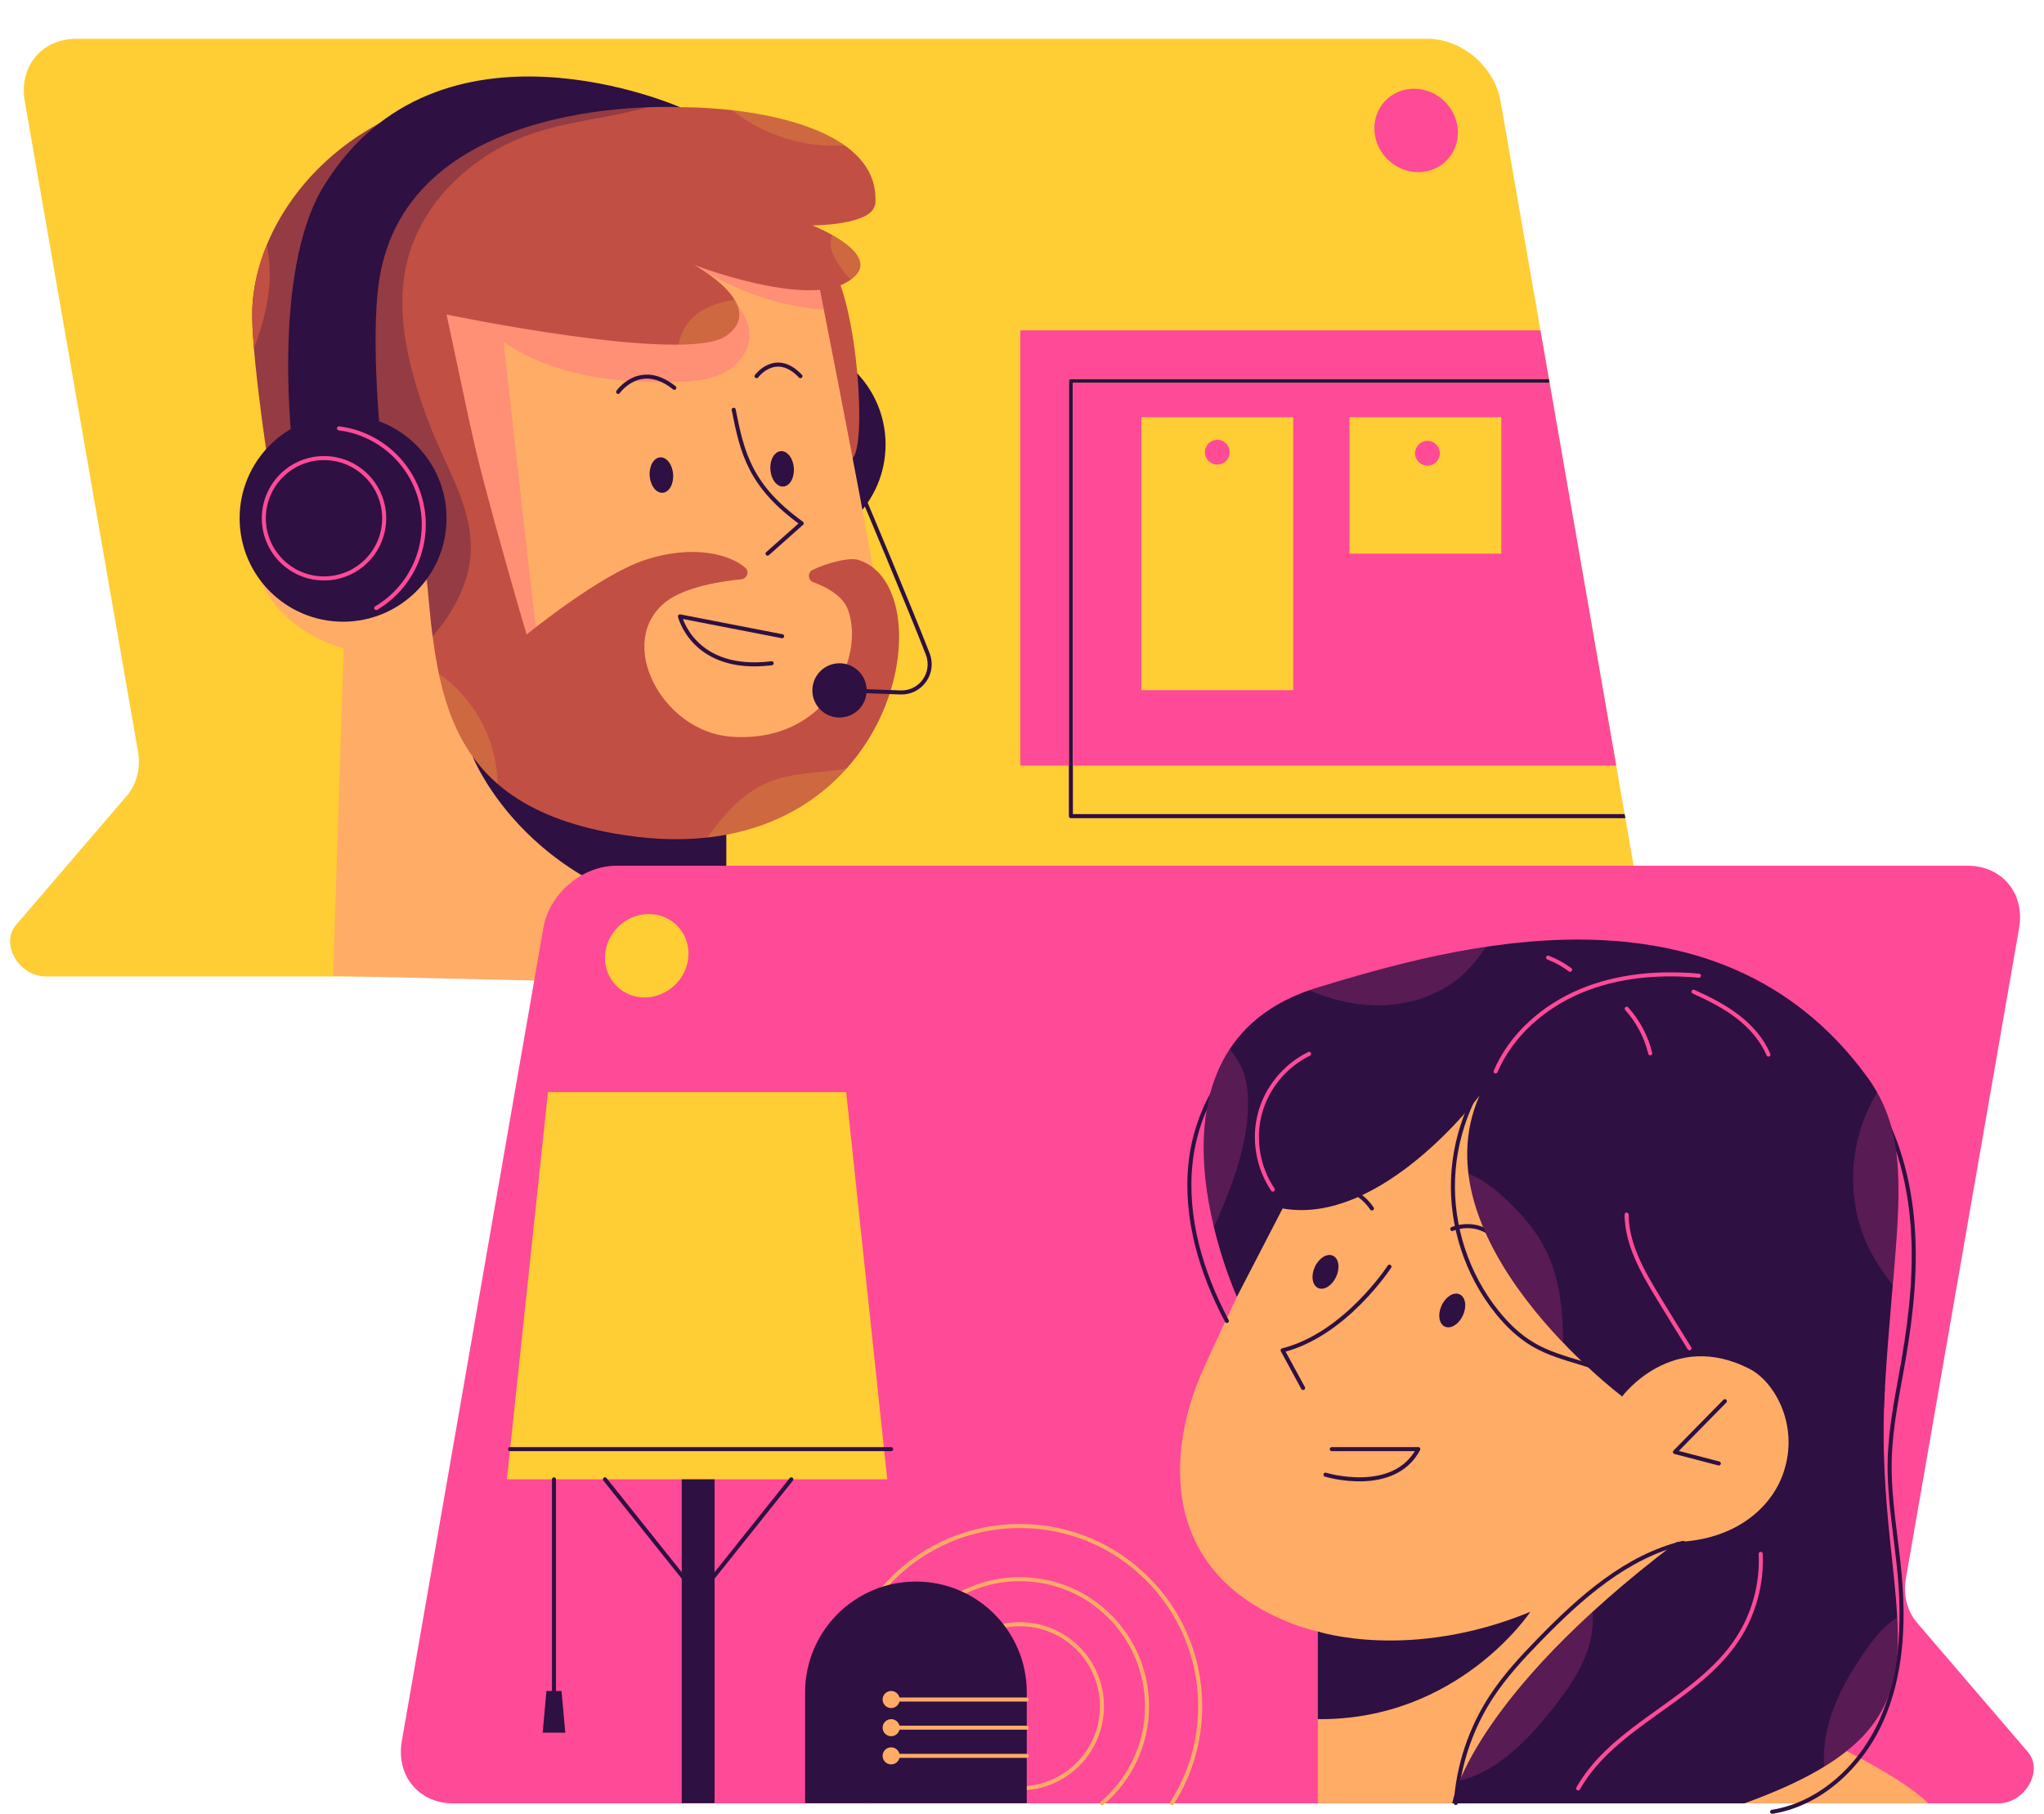 <?xml version="1.0" encoding="UTF-8"?><svg xmlns="http://www.w3.org/2000/svg" xmlns:xlink="http://www.w3.org/1999/xlink" height="448.9" preserveAspectRatio="xMidYMid meet" version="1.0" viewBox="-2.5 -9.6 505.8 448.9" width="505.8" zoomAndPan="magnify"><g><g id="change1_1"><path d="M31.635,176.301L3.626,15.399 C2.146,6.895,7.84,0,16.345,0L350.732,0 c8.505-0,16.599,6.894,18.079,15.399l35.034,201.262 c1.48,8.505-4.214,15.399-12.718,15.399l-314.985,0l-34.801,0 l-32.513,0c-6.653,0-11.34-8.091-7.369-12.722l27.42-31.982 C31.366,184.456,32.36,180.467,31.635,176.301z" fill="#FFCD34"/></g><g id="change2_14"><path d="M399.707,192.89H262.496c-0.276,0-0.5-0.224-0.5-0.5v-12.52V84.687 c0-0.276,0.224-0.5,0.5-0.5h118.289l0.174,1H262.996v94.683v12.02h136.537 L399.707,192.89z" fill="#2E1042"/></g><g id="change1_2"><path d="M279.94,161.209h37.583V93.644h-37.583V161.209z M298.731,99.246 c1.692,0,3.064,1.372,3.064,3.064c0,1.692-1.372,3.064-3.064,3.064 c-1.692,0-3.064-1.372-3.064-3.064C295.667,100.618,297.039,99.246,298.731,99.246z M331.424,93.644v33.783h37.583V93.644H331.424z M350.73,105.641 c-1.692,0-3.064-1.372-3.064-3.064s1.372-3.064,3.064-3.064 c1.692,0,3.064,1.372,3.064,3.064S352.422,105.641,350.73,105.641z" fill="#FFCD34"/></g><g id="change3_2"><path d="M380.959,85.187H262.996v94.683h134.445L380.959,85.187z M317.523,161.209h-37.583V93.644h37.583V161.209z M369.007,127.426h-37.583V93.644h37.583 V127.426z M380.785,84.187H262.496c-0.276,0-0.5,0.224-0.5,0.5v95.183h-12.019V72.167 h128.716L380.785,84.187z M295.667,102.31c0-1.692,1.372-3.064,3.064-3.064 c1.692,0,3.064,1.372,3.064,3.064c0,1.692-1.372,3.064-3.064,3.064 C297.039,105.374,295.667,104.003,295.667,102.31z M347.665,102.577 c0-1.692,1.372-3.064,3.064-3.064c1.692,0,3.064,1.372,3.064,3.064 s-1.372,3.064-3.064,3.064C349.037,105.641,347.665,104.269,347.665,102.577z" fill="#FF4A97"/></g><g><g id="change2_1"><circle cx="191.038" cy="100.417" fill="#2E1042" r="25.601"/></g><g id="change4_1"><path d="M82.546 150.905L79.939 231.942 177.23 234.151 177.23 160.657z" fill="#FFAC67"/></g><g id="change2_2"><path d="M114.485,177.666c0,0,14.099,36.13,62.744,40.438v-36.053 L114.485,177.666z" fill="#2E1042"/></g><g id="change5_1"><path d="M203.208,55.977c6.622,10.609,8.747,44.551,5.283,47.801 c-9.199,8.629-21.106-32.034-21.022-46.568 C187.493,52.963,190.321,35.332,203.208,55.977z" fill="#C14F44"/></g><g id="change4_2"><path d="M197.258,46.187c0,0,13.482,67.857,17.598,92.117 c4.128,24.333-6.016,52.023-42.94,56.031 c-28.026,3.042-63.516-15.186-89.37-43.43L68.733,55.789L197.258,46.187z" fill="#FFAC67"/></g><g id="change3_1"><path d="M68.733,55.789c0,0,49.525,126.245,68.863,133.382 c-5.985-24.701-9.074-57.107-11.569-79.227 c-1.312-11.63-2.623-23.26-3.935-34.89 c12.146,8.269,27.529,10.221,42.219,9.903c3.944-0.086,7.991-0.342,11.586-1.965 c3.595-1.624,6.689-4.896,7.034-8.826c0.332-3.784-1.881-7.352-4.549-10.056 s-5.865-4.874-8.327-7.767c8.207,5.329,17.575,8.859,27.258,10.271 c1.336,0.195,2.693,0.34,4.053,0.417c-2.394-12.208-4.109-20.843-4.109-20.843 L68.733,55.789z" fill="#FF4A97" opacity=".3"/></g><path d="M179.056,91.81c2.128,10.764,4.034,18.855,16.826,28.109l-8.448,7.508" fill="none" stroke="#2E1042" stroke-linecap="round" stroke-linejoin="round" stroke-miterlimit="10"/><g id="change5_2"><path d="M157.085,128.997c-11.256,3.704-29.277,18.453-29.277,18.453 s-10.521-35.643-13.803-51.039c-1.602-7.515-15.866-17.322-11.638,28.448 c3.115,33.715,2.132,64.896,49.496,72.208 c67.586,10.434,80.432-61.416,57.959-68.115 c-2.176-0.649-7.629,0.737-11.22,2.489c-1.304,0.636-1.213,2.542,0.149,3.04 c3.016,1.103,7.281,3.248,8.599,6.845c4.257,11.617-5.31,33.249-29.074,31.383 c-17.06-1.339-28.644-23.575-15.943-33.412 c4.839-3.748,14.032-5.084,18.626-5.532c1.422-0.139,2.039-1.922,0.964-2.863 C178.192,127.639,169.086,125.048,157.085,128.997z" fill="#C14F44"/></g><g id="change5_3"><path d="M102.367,124.86h17.701L107.999,68.235 c0,0,59.337,12.381,69.23,5.258c10.463-7.534-7.943-17.516-7.943-17.516 s26.595,10.223,37.266,4.541c12.075-6.429-8.03-14.33-8.03-14.33 s18.537,0,15.115-7.294c-4.142-8.829-44.662-26.531-86.498-26.531 S61.022,41.935,59.944,66.623c-0.567,12.984,6.55,55.314,6.55,55.314 L102.367,124.86z" fill="#C14F44"/></g><g id="change2_3"><path d="M113.99,126.899c0.404-9.506-4.545-18.279-8.359-26.996 c-2.112-4.826-3.91-9.79-5.38-14.848c-2.773-9.547-4.365-19.734-2.129-29.421 c3.56-15.419,16.75-27.504,31.793-32.415 c10.09-3.294,21.197-3.869,31.081-7.314c-10.681-2.168-22.216-3.541-33.855-3.541 c-41.836,0-66.118,29.572-67.197,54.261c-0.567,12.984,6.55,55.314,6.55,55.314 l35.873,2.922c0.729,7.896,1.234,15.653,2.188,22.997 c0.71-0.822,1.406-1.657,2.066-2.524 C110.695,139.987,113.704,133.614,113.99,126.899z" fill="#2E1042" opacity=".3"/></g><g id="change4_3"><path d="M106.227,117.448c0,0-8.248-20.622-30.791-15.497 c-7.289,1.657-17.106,11.692-15.268,25.708c1.049,7.998,7.169,18.638,22.377,23.246 L106.227,117.448z" fill="#FFAC67"/></g><g><g id="change2_7"><path d="M70.026,102.622c0,0-5.724-44.563,7.649-66.273 c28.275-45.9,88.088-19.416,88.088-19.416s-67.617-3.856-74.494,43.203 c-2.175,14.883,0.608,40.996,0.608,40.996L70.026,102.622z" fill="#2E1042"/></g><g id="change2_8"><circle cx="82.398" cy="118.666" fill="#2E1042" r="25.601"/></g><circle cx="77.676" cy="118.666" fill="none" r="14.892" stroke="#FF4A97" stroke-linecap="round" stroke-linejoin="round" stroke-miterlimit="10"/><path d="M90.595,140.894c7.048-4.184,11.772-11.869,11.772-20.66 c0-12.235-9.15-22.326-20.979-23.822" fill="none" stroke="#FF4A97" stroke-linecap="round" stroke-linejoin="round" stroke-miterlimit="10"/></g><g id="change2_4"><ellipse cx="191.038" cy="106.432" fill="#2E1042" rx="2.909" ry="4.393" transform="rotate(-4.086 191.038 106.432)"/></g><g id="change2_5"><ellipse cx="161.167" cy="107.975" fill="#2E1042" rx="2.909" ry="4.393" transform="rotate(-4.086 161.167 107.975)"/></g><g id="change2_6"><circle cx="205.239" cy="161.267" fill="#2E1042" r="6.716"/></g><path d="M211.349,114.07c0,0,11.017,26.08,15.723,38.172 c1.824,4.688-1.714,9.715-6.741,9.53c-3.444-0.126-13.777-0.506-13.777-0.506" fill="none" stroke="#2E1042" stroke-linecap="round" stroke-linejoin="round" stroke-miterlimit="10"/><g id="change5_4"><path d="M165.763,16.933c17.94,0,50.145,4.83,48.296,24.25" fill="#C14F44"/></g><path d="M184.721,83.499c0,0,4.749-6.445,10.855,0" fill="none" stroke="#2E1042" stroke-linecap="round" stroke-linejoin="round" stroke-miterlimit="10"/><path d="M150.461,87.4c0,0,5.427-7.802,13.907-1.018" fill="none" stroke="#2E1042" stroke-linecap="round" stroke-linejoin="round" stroke-miterlimit="10"/><path d="M188.452,154.551c-19.33,2.394-22.689-11.606-22.689-11.606l25.274,4.912" fill="none" stroke="#2E1042" stroke-linecap="round" stroke-linejoin="round" stroke-miterlimit="10"/></g><g id="change3_3"><path d="M469.136,380.964l28.009-160.902 c1.48-8.505-4.214-15.399-12.718-15.399l-334.387-0 c-8.505,0-16.599,6.894-18.079,15.399L96.926,421.325 c-1.48,8.505,4.214,15.399,12.718,15.399l314.985,0h34.801l32.513,0 c6.653,0,11.34-8.091,7.369-12.722l-27.42-31.982 C469.405,389.12,468.411,385.131,469.136,380.964z" fill="#FF4A97"/></g><g id="change1_3"><path d="M217.056 356.524L122.933 356.524 133.094 260.684 206.895 260.684z" fill="#FFCD34"/></g><g id="change2_15"><path d="M166.203 356.524H174.319V436.673H166.203z" fill="#2E1042"/></g><path d="M147.207 356.524L170.261 385.392" fill="none" stroke="#2E1042" stroke-linecap="round" stroke-linejoin="round" stroke-miterlimit="10"/><path d="M193.316 356.524L170.261 385.392" fill="none" stroke="#2E1042" stroke-linecap="round" stroke-linejoin="round" stroke-miterlimit="10"/><path d="M134.586 356.524L134.586 408.9" fill="none" stroke="#2E1042" stroke-linecap="round" stroke-linejoin="round" stroke-miterlimit="10"/><g id="change2_16"><path d="M136.452 408.9L132.719 408.9 131.786 419.217 137.386 419.217z" fill="#2E1042"/></g><path d="M123.726 349.043L218.023 349.043" fill="none" stroke="#2E1042" stroke-linecap="round" stroke-linejoin="round" stroke-miterlimit="10"/><g><g id="change4_7"><path d="M333.149,249.68c0,0-28.354,58.433-37.851,79.49 c-9.526,21.121-10.502,50.707,22.083,63.111 c24.733,9.416,64.912-0.742,95.099-20.258l38.672-91.502L333.149,249.68z" fill="#FFAC67"/></g><g id="change4_8"><path d="M412.48 358.524L414.927 436.724 323.593 436.674 323.593 367.679z" fill="#FFAC67"/></g><g id="change4_9"><path d="M443.875,418.635c0,0,23.414,10.515,30.783,18.089h-56.506 L443.875,418.635z" fill="#FFAC67"/></g><path d="M341.327,303.887c0,0-10.917,16.807-26.436,20.703l5.066,9.331" fill="none" stroke="#2E1042" stroke-linecap="round" stroke-linejoin="round" stroke-miterlimit="10"/><g id="change2_10"><path d="M303.581,311.332c0,0-28.255-61.903,20.011-76.547 c32.933-9.992,98.6-28.921,135.886,22.048 c17.846,24.396-1.357,53.255,4.849,143.506l-65.414-64.327 c0,0-51.106-38.475-35.316-74.431c0,0-24.198,32.266-48.706,27.9L303.581,311.332z" fill="#2E1042"/></g><g id="change2_11"><path d="M463.931,333.921c-3.435,58.256,23.193,81.883-34.812,102.803h-72.251 c0,0,4.07-25.71,55.612-64.7C422.914,364.13,463.931,333.921,463.931,333.921z" fill="#2E1042"/></g><g id="change4_10"><path d="M398.914,336.013c0,0,12.387-16.772,31.645-6.766 c6.227,3.235,12.761,14.681,7.765,26.974 c-2.851,7.016-10.936,15.226-25.843,15.802L398.914,336.013z" fill="#FFAC67"/></g><path d="M424.329 337.175L411.975 349.757 422.828 352.593" fill="none" stroke="#2E1042" stroke-linecap="round" stroke-linejoin="round" stroke-miterlimit="10"/><g id="change2_12"><ellipse cx="325.5" cy="305.171" fill="#2E1042" rx="4.393" ry="2.909" transform="rotate(-65.433 325.5 305.17)"/></g><g id="change2_13"><ellipse cx="356.868" cy="314.728" fill="#2E1042" rx="4.393" ry="2.909" transform="rotate(-65.433 356.868 314.728)"/></g><path d="M325.5,355.373c0,0,16.867,5.148,22.972-6.33h-21.412" fill="none" stroke="#2E1042" stroke-linecap="round" stroke-linejoin="round" stroke-miterlimit="10"/><path d="M325.5,285.666c0,0,6.36-3.562,11.486,3.816" fill="none" stroke="#2E1042" stroke-linecap="round" stroke-linejoin="round" stroke-miterlimit="10"/><path d="M356.868,294.57c0,0,8.344-3.816,13.458,6.106" fill="none" stroke="#2E1042" stroke-linecap="round" stroke-linejoin="round" stroke-miterlimit="10"/></g><g><path d="M211.978,436.268c-4.266-6.842-6.732-14.923-6.732-23.58 c0-24.645,19.979-44.625,44.625-44.625c24.645,0,44.625,19.979,44.625,44.625 c0,8.829-2.564,17.06-6.988,23.987 M270.231,436.676 c6.793-5.771,11.103-14.376,11.103-23.988c0-17.376-14.086-31.463-31.463-31.463 s-31.463,14.086-31.463,31.463c0,8.162,3.108,15.598,8.205,21.189 M249.871,392.373 c-11.219,0-20.315,9.095-20.315,20.315s9.095,20.315,20.315,20.315 s20.315-9.095,20.315-20.315S261.091,392.373,249.871,392.373z" fill="none" stroke="#FFAC67" stroke-linecap="round" stroke-linejoin="round" stroke-miterlimit="10"/><g id="change2_9"><path d="M251.581,436.674h-54.854v-27.427 c0-15.147,12.279-27.427,27.427-27.427h0c15.147,0,27.427,12.279,27.427,27.427 V436.674z" fill="#2E1042"/></g><path d="M251.581 411.015L218.023 411.015" fill="none" stroke="#FFAC67" stroke-linecap="round" stroke-linejoin="round" stroke-miterlimit="10"/><path d="M251.581 417.987L218.023 417.987" fill="none" stroke="#FFAC67" stroke-linecap="round" stroke-linejoin="round" stroke-miterlimit="10"/><path d="M251.581 424.96L218.023 424.96" fill="none" stroke="#FFAC67" stroke-linecap="round" stroke-linejoin="round" stroke-miterlimit="10"/><g id="change4_4"><circle cx="218.023" cy="411.015" fill="#FFAC67" r="2.114"/></g><g id="change4_5"><circle cx="218.023" cy="417.987" fill="#FFAC67" r="2.114"/></g><g id="change4_6"><circle cx="218.023" cy="424.96" fill="#FFAC67" r="2.114"/></g></g><g id="change3_4"><path d="M348.463,33.001h-0c-5.699,0-10.557-4.62-10.85-10.319v-0 c-0.293-5.699,4.09-10.319,9.789-10.319l0,0c5.699,0,10.557,4.62,10.85,10.319 v0C358.544,28.381,354.162,33.001,348.463,33.001z" fill="#FF4A97"/></g><g id="change1_4"><path d="M157.009,237.258h0c5.699,0,10.557-4.62,10.85-10.319v-0 c0.293-5.699-4.09-10.319-9.789-10.319h-0 c-5.699,0-10.557,4.62-10.85,10.319v0 C146.928,232.638,151.31,237.258,157.009,237.258z" fill="#FFCD34"/></g><g id="change1_5"><path d="M172.516,197.679c15.371-1.697,26.723-8.421,34.464-17.062 c-6.489,1.163-13.314,0.864-19.39,3.401 C181.237,186.67,176.606,192.026,172.516,197.679z" fill="#FFCD34" opacity=".2"/></g><g id="change1_6"><path d="M107.25,157.962c-0.374-0.286-0.756-0.564-1.148-0.828 c2.264,10.692,6.291,20.119,14.543,27.28c-0.052-2.665-0.404-5.324-1.077-7.904 C117.662,169.194,113.253,162.556,107.25,157.962z" fill="#FFCD34" opacity=".2"/></g><g id="change1_7"><path d="M206.409,26.326c-7.031-4.929-17.791-7.504-27.735-8.641 c5.309,4.183,11.656,7.056,18.323,8.187 C200.102,26.398,203.267,26.539,206.409,26.326z" fill="#FFCD34" opacity=".2"/></g><g id="change1_8"><path d="M167.369,70.816c-1.017,1.488-1.621,3.14-1.956,4.877 c5.453-0.068,9.733-0.701,11.816-2.201c3.943-2.839,3.784-6.025,2.058-8.894 C174.69,65.231,169.977,67.003,167.369,70.816z" fill="#FFCD34" opacity=".2"/></g><g id="change1_9"><path d="M203.472,48.577c-0.42,0.893-0.534,1.949-0.379,2.935 c0.23,1.46,0.958,2.791,1.751,4.038c0.923,1.452,1.975,2.834,3.19,4.047 C213.628,55.593,208.139,51.207,203.472,48.577z" fill="#FFCD34" opacity=".2"/></g><g id="change5_5"><path d="M63.532,51.043c-2.143,5.2-3.366,10.493-3.588,15.58 c-0.107,2.453,0.06,5.954,0.402,10.019c1.804-4.731,3.194-9.589,3.708-14.615 C64.425,58.391,64.273,54.639,63.532,51.043z" fill="#C14F44"/></g><path d="M370.494,250.079c-8.085,8.602-12.944,20.169-13.426,31.965 c-0.482,11.796,3.416,23.72,10.772,32.954c2.567,3.222,5.571,6.148,9.13,8.221 c7.189,4.187,16.157,4.651,23.101,9.232" fill="none" stroke="#2E1042" stroke-linecap="round" stroke-linejoin="round" stroke-miterlimit="10"/><path d="M301.095,317.329c-6.34-11.953-10.41-25.512-9.001-38.969 c1.409-13.456,8.985-26.691,21.15-32.612" fill="none" stroke="#2E1042" stroke-linecap="round" stroke-linejoin="round" stroke-miterlimit="10"/><path d="M429.202,233.925c11.088,7.142,22.386,14.618,30.051,25.351 c6.793,9.512,10.303,21.096,11.398,32.734c1.096,11.637-0.118,23.38-2.1,34.9 c-1.409,8.188-3.211,16.357-3.429,24.663c-0.252,9.593,1.616,19.1,2.472,28.658 c1.092,12.186,0.459,24.848-4.536,36.017 c-4.995,11.168-14.957,20.624-27.038,22.559" fill="none" stroke="#2E1042" stroke-linecap="round" stroke-linejoin="round" stroke-miterlimit="10"/><path d="M413.99,372.238c-14.067,3.417-25.422,13.574-35.526,23.941 c-4.335,4.448-8.584,9.032-11.975,14.236c-5.083,7.8-8.124,16.919-8.74,26.209" fill="none" stroke="#2E1042" stroke-linecap="round" stroke-linejoin="round" stroke-miterlimit="10"/><path d="M312.478,284.815c-3.696-5.436-4.894-12.501-3.199-18.852 s6.256-11.878,12.17-14.749" fill="none" stroke="#FF4A97" stroke-linecap="round" stroke-linejoin="round" stroke-miterlimit="10"/><path d="M367.593,255.576c3.906-9.118,11.949-16.107,21.103-19.927 c9.154-3.82,19.342-4.675,29.22-3.778" fill="none" stroke="#FF4A97" stroke-linecap="round" stroke-linejoin="round" stroke-miterlimit="10"/><path d="M415.571,324.086c-2.595-4.154-5.165-8.324-7.709-12.509 c-3.865-6.358-7.79-13.151-7.849-20.591" fill="none" stroke="#FF4A97" stroke-linecap="round" stroke-linejoin="round" stroke-miterlimit="10"/><path d="M388.025,433.017c8.924-15.762,29.382-21.76,39.368-36.872 c4.103-6.21,6.165-13.744,5.797-21.178" fill="none" stroke="#FF4A97" stroke-linecap="round" stroke-linejoin="round" stroke-miterlimit="10"/><path d="M416.57,235.831c3.769,1.703,7.499,3.567,10.791,6.071 c3.292,2.504,6.149,5.695,7.748,9.51" fill="none" stroke="#FF4A97" stroke-linecap="round" stroke-linejoin="round" stroke-miterlimit="10"/><path d="M400.047,240.054c2.816,3.12,4.835,6.954,5.812,11.042" fill="none" stroke="#FF4A97" stroke-linecap="round" stroke-linejoin="round" stroke-miterlimit="10"/><path d="M386.031,230.413c-1.668-1.246-3.507-2.263-5.45-3.012" fill="none" stroke="#FF4A97" stroke-linecap="round" stroke-linejoin="round" stroke-miterlimit="10"/><g id="change3_5"><path d="M304.434,253.956c-0.703-1.419-1.613-2.7-2.645-3.891 c-8.712,13.269-7.02,31.069-3.893,44.063c4.107-9.156,7.819-18.585,8.385-28.551 C306.507,261.617,306.195,257.511,304.434,253.956z" fill="#FF4A97" opacity=".2"/></g><g id="change3_6"><path d="M360.286,230.876c1.877-1.853,3.446-3.963,4.931-6.145 c-16.005,2.396-30.638,6.721-41.625,10.054c-0.731,0.222-1.443,0.456-2.14,0.699 c5.076,2.165,10.463,3.55,15.965,3.719 C345.752,239.46,354.35,236.733,360.286,230.876z" fill="#FF4A97" opacity=".2"/></g><g id="change3_7"><path d="M459.53,298.389c1.675,3.63,3.881,6.949,6.349,10.093 c1.885-21.87,2.908-35.667-3.874-47.716 C455.171,271.893,454.041,286.49,459.53,298.389z" fill="#FF4A97" opacity=".2"/></g><g id="change3_8"><path d="M368.867,286.048c-2.371-2.074-5.084-4.044-7.991-5.18 c1.994,16.284,13.592,31.557,23.467,41.883c-0.11-7.562-0.725-15.16-3.849-21.983 C377.872,295.039,373.609,290.196,368.867,286.048z" fill="#FF4A97" opacity=".2"/></g><g id="change3_9"><path d="M459.219,398.751c-3.731,5.324-7.089,11.005-8.942,17.237 c-1.118,3.761-1.65,7.75-1.379,11.654 c16.254-9.949,18.89-21.332,18.08-36.972 C463.878,392.594,461.358,395.7,459.219,398.751z" fill="#FF4A97" opacity=".2"/></g><g id="change3_10"><path d="M381.626,413.411c3.63-4.612,7.109-9.49,8.899-15.079 c0.925-2.887,1.336-6.007,1.078-9.025c-21.422,19.597-29.74,34.286-32.89,41.802 C368.028,428.832,375.552,421.129,381.626,413.411z" fill="#FF4A97" opacity=".2"/></g><g id="change2_17"><path d="M323.593,394.167c0,0,22.71,7.475,52.61-4.861 c0,0-17.808,26.914-52.61,26.567V394.167z" fill="#2E1042"/></g></g></svg>